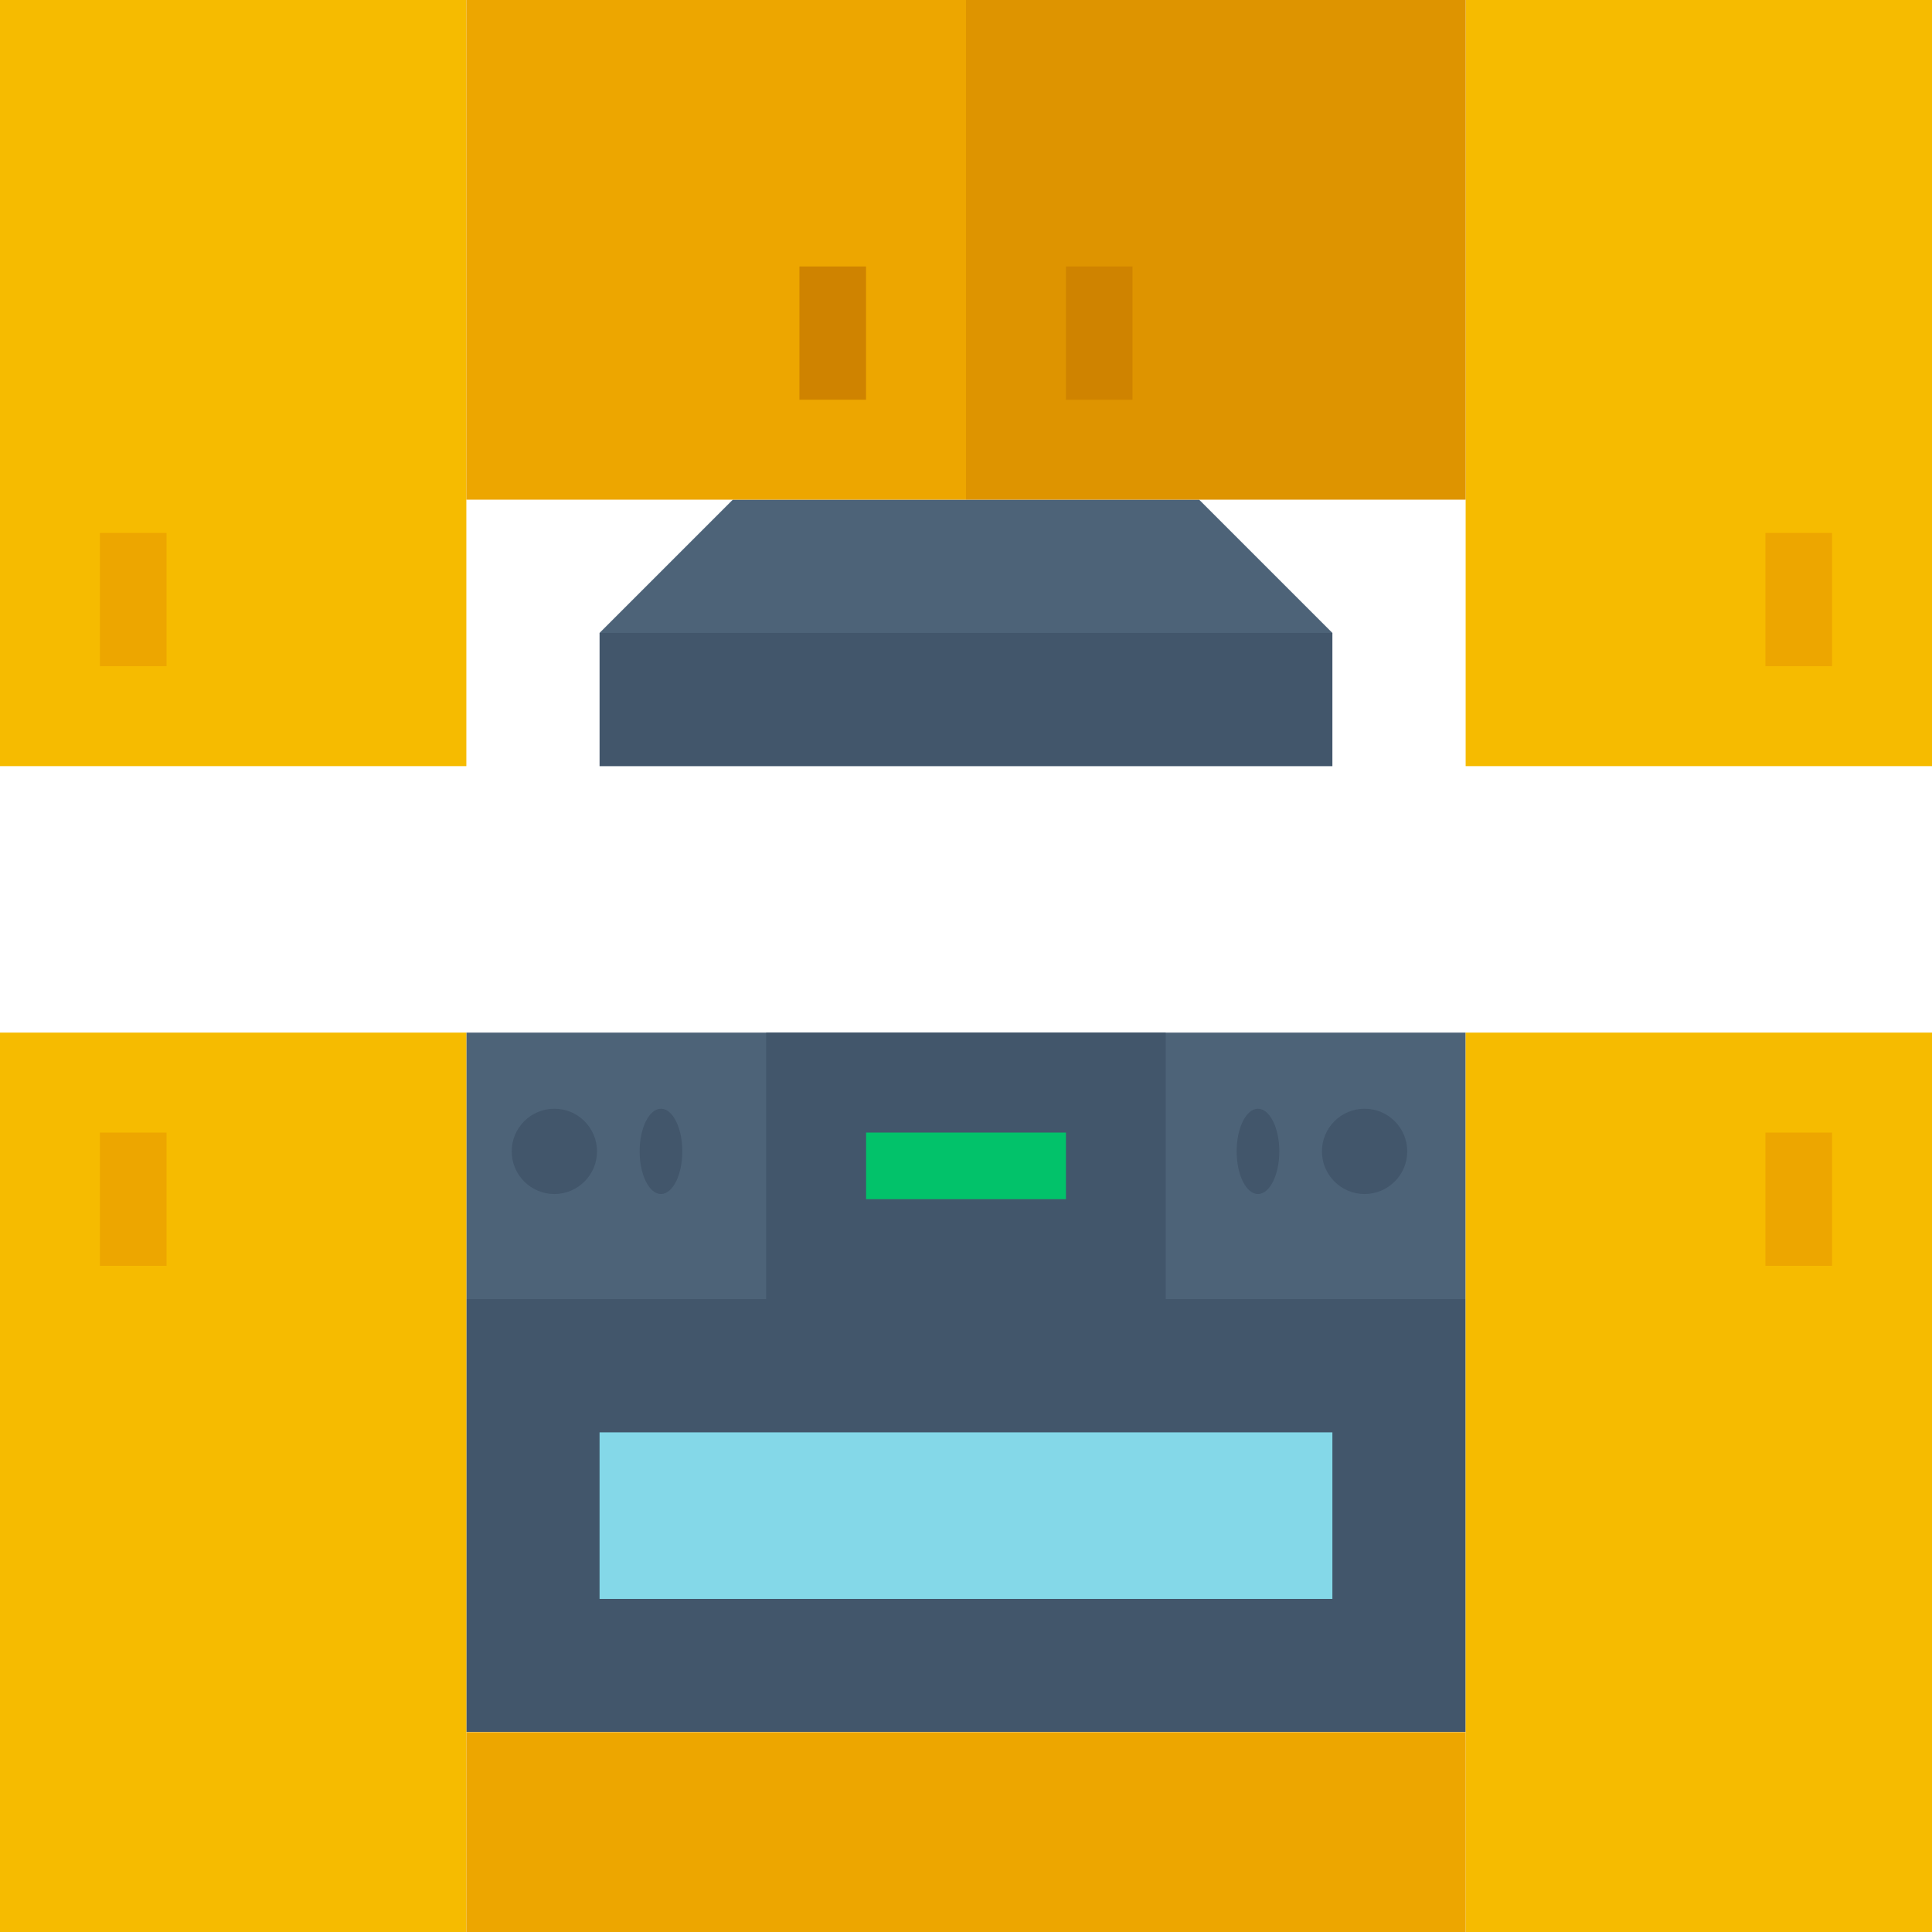 <svg xmlns="http://www.w3.org/2000/svg" width="45.306" height="45.306" viewBox="0 0 45.306 45.306">
  <defs>
    <style>
      .cls-1 {
        fill: #4d6378;
      }

      .cls-2 {
        fill: #42566b;
      }

      .cls-3 {
        fill: #f6bb00;
      }

      .cls-4 {
        fill: #eda600;
      }

      .cls-5 {
        fill: #02c26a;
      }

      .cls-6 {
        fill: #84d8e8;
      }

      .cls-7 {
        fill: #cf8300;
      }

      .cls-8 {
        fill: #de9400;
      }
    </style>
  </defs>
  <g id="kitchen" transform="translate(-24 -24)">
    <path id="Path_55" data-name="Path 55" class="cls-1" d="M136,272h23.434v6.249H136Z" transform="translate(-101.064 -223.785)"/>
    <path id="Path_56" data-name="Path 56" class="cls-2" d="M152.4,278.249V272H143.03v6.249H136V288.4h23.434V278.249Z" transform="translate(-101.064 -223.785)"/>
    <path id="Path_57" data-name="Path 57" class="cls-3" d="M0,0H10.936V21.091H0Z" transform="translate(69.306 69.306) rotate(180)"/>
    <path id="Path_58" data-name="Path 58" class="cls-3" d="M24,24H34.936V41.966H24Z" transform="translate(0 0)"/>
    <path id="Path_59" data-name="Path 59" class="cls-3" d="M24,272H34.936v21.091H24Z" transform="translate(0 -223.785)"/>
    <path id="Path_60" data-name="Path 60" class="cls-4" d="M448,296h1.562v3.125H448Z" transform="translate(-382.6 -245.441)"/>
    <path id="Path_61" data-name="Path 61" class="cls-3" d="M0,0H10.936V17.966H0Z" transform="translate(69.306 41.966) rotate(180)"/>
    <path id="Path_62" data-name="Path 62" class="cls-2" d="M168,176h17.185v3.125H168Z" transform="translate(-129.94 -137.158)"/>
    <path id="Path_63" data-name="Path 63" class="cls-1" d="M185.185,147.125,182.06,144H171.125L168,147.125Z" transform="translate(-129.94 -108.283)"/>
    <path id="Path_64" data-name="Path 64" class="cls-5" d="M232,296h4.687v1.562H232Z" transform="translate(-187.69 -245.441)"/>
    <g id="Group_12" data-name="Group 12" transform="translate(36.27 50.428)">
      <circle id="Ellipse_5" data-name="Ellipse 5" class="cls-2" cx="1" cy="1" r="1" transform="translate(-0.27 -0.428)"/>
      <ellipse id="Ellipse_6" data-name="Ellipse 6" class="cls-2" cx="0.5" cy="1" rx="0.5" ry="1" transform="translate(2.73 -0.428)"/>
      <ellipse id="Ellipse_7" data-name="Ellipse 7" class="cls-2" cx="0.5" cy="1" rx="0.5" ry="1" transform="translate(16.73 -0.428)"/>
      <circle id="Ellipse_8" data-name="Ellipse 8" class="cls-2" cx="1" cy="1" r="1" transform="translate(18.73 -0.428)"/>
    </g>
    <path id="Path_65" data-name="Path 65" class="cls-6" d="M168,368h17.185v3.906H168Z" transform="translate(-129.94 -310.411)"/>
    <path id="Path_66" data-name="Path 66" class="cls-4" d="M136,440h23.434v4.687H136Z" transform="translate(-101.064 -375.381)"/>
    <path id="Path_67" data-name="Path 67" class="cls-4" d="M136,24h11.717V35.717H136Z" transform="translate(-101.064 0)"/>
    <path id="Path_68" data-name="Path 68" class="cls-7" d="M216,88h1.562v3.125H216Z" transform="translate(-173.253 -57.751)"/>
    <path id="Path_69" data-name="Path 69" class="cls-4" d="M48,152h1.562v3.125H48Z" transform="translate(-21.657 -115.502)"/>
    <path id="Path_70" data-name="Path 70" class="cls-4" d="M48,296h1.562v3.125H48Z" transform="translate(-21.657 -245.441)"/>
    <path id="Path_71" data-name="Path 71" class="cls-8" d="M0,0H11.717V11.717H0Z" transform="translate(58.37 35.717) rotate(180)"/>
    <path id="Path_72" data-name="Path 72" class="cls-7" d="M280,88h1.562v3.125H280Z" transform="translate(-231.004 -57.751)"/>
    <path id="Path_73" data-name="Path 73" class="cls-4" d="M448,152h1.562v3.125H448Z" transform="translate(-382.6 -115.502)"/>
  </g>
</svg>
